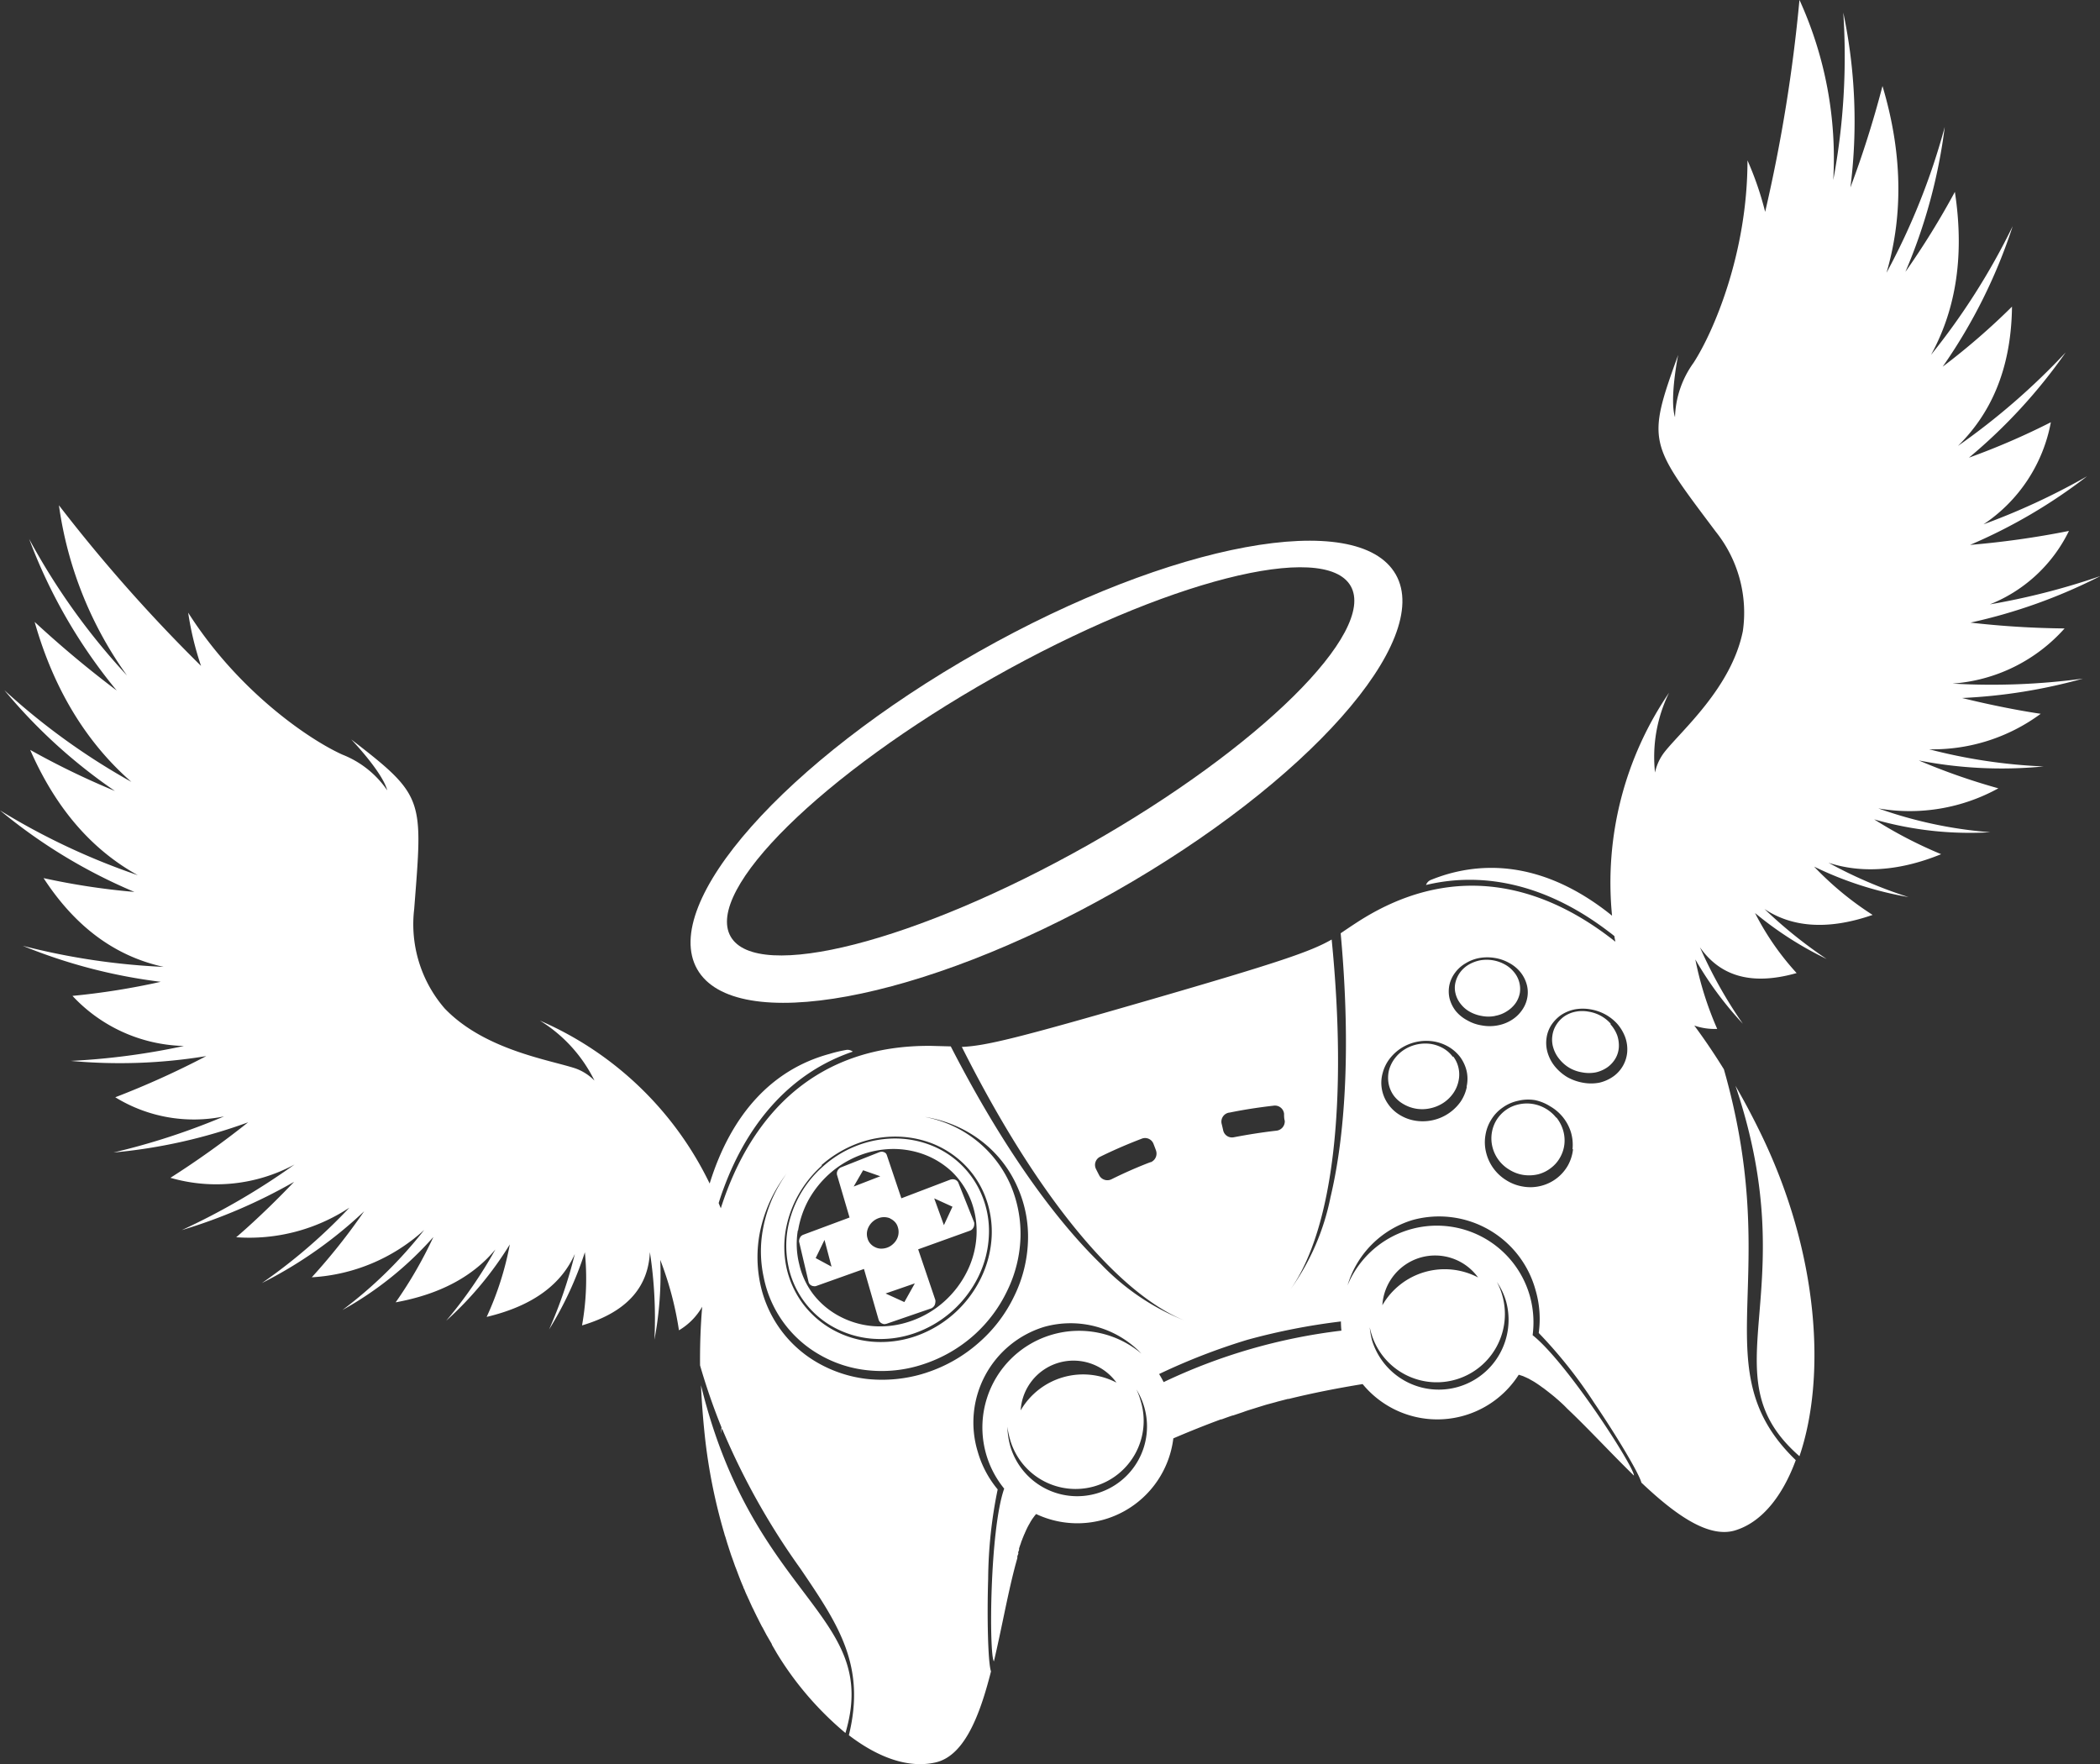<svg id="Layer_1" data-name="Layer 1" xmlns="http://www.w3.org/2000/svg" viewBox="0 0 244.84 205.68"><rect x="0" y="0" width="244.84" height="205.68" fill="#333333" stroke="none"/><defs><style>.cls-1{fill:#fff;}</style></defs><path class="cls-1" d="M142.11,135.53c-20,11.28-38.62,16.05-41.67,10.66s10.68-18.91,30.64-30.18S169.7,100,172.74,105.34s-10.66,18.9-30.63,30.19M178,104c-4.39-7.76-26.17-3.73-48.66,9s-37.17,29.28-32.8,37,26.17,3.73,48.65-9,37.18-29.3,32.81-37" transform="translate(-15.26 -37.01)"/><path class="cls-1" d="M108.31,180.47a11.21,11.21,0,0,1,1.25-3.62,11.79,11.79,0,0,1,2.42-3,11.56,11.56,0,0,1,3.39-2.09,11.11,11.11,0,0,1,3.89-.79,10.36,10.36,0,0,1,3.74.64,9.72,9.72,0,0,1,3.23,2,9.51,9.51,0,0,1,2.23,3.35,10,10,0,0,1,.65,4.15,10.61,10.61,0,0,1-1.09,4.12,11.61,11.61,0,0,1-2.66,3.51,11.38,11.38,0,0,1-3.94,2.31,10.76,10.76,0,0,1-4.4.57,10.1,10.1,0,0,1-3.91-1.16,9.45,9.45,0,0,1-3-2.51,9.07,9.07,0,0,1-1.67-3.56,9.68,9.68,0,0,1-.16-3.93m-1.06,4.38a10.55,10.55,0,0,0,5.2,6.89,11.24,11.24,0,0,0,4.41,1.35,12.08,12.08,0,0,0,5-.61,13.09,13.09,0,0,0,7.51-6.64,12.07,12.07,0,0,0,1.21-4.69,10.86,10.86,0,0,0-.78-4.69,10.59,10.59,0,0,0-6.2-6,11.5,11.5,0,0,0-4.21-.7,12.41,12.41,0,0,0-4.36.9,12.81,12.81,0,0,0-3.78,2.35,12.69,12.69,0,0,0-4.14,7.4,11.57,11.57,0,0,0,.14,4.42m4.17-3.25.82,3.12-1.85-1Zm4.5-8.12,2,.7-3.1,1.2Zm3.15,5.63a1.78,1.78,0,0,1,.55.39,1.47,1.47,0,0,1,.35.62,1.71,1.71,0,0,1,.08.71,1.78,1.78,0,0,1-.2.69,2,2,0,0,1-.46.58,1.92,1.92,0,0,1-.66.4,2.09,2.09,0,0,1-.72.12,1.6,1.6,0,0,1-.69-.17,1.69,1.69,0,0,1-.55-.41,1.45,1.45,0,0,1-.33-.61,1.72,1.72,0,0,1-.07-.71,1.81,1.81,0,0,1,.22-.68,2.08,2.08,0,0,1,1.07-.95,1.84,1.84,0,0,1,1.41,0m2.88,7.58-1.22,2.18-2.19-1Zm4.39-8.94-1,2.15-1.13-3.12Zm-16.78,8.77a.58.58,0,0,0,.12.25.62.62,0,0,0,.2.16.57.57,0,0,0,.25.08.68.68,0,0,0,.28,0l5.61-2,1.7,5.89a.76.76,0,0,0,.15.28.72.72,0,0,0,.22.17.92.92,0,0,0,.28.09,1.18,1.18,0,0,0,.31-.05l5.11-1.76a.71.71,0,0,0,.28-.16.78.78,0,0,0,.19-.24,1,1,0,0,0,.08-.3.85.85,0,0,0,0-.31l-2-5.9,6-2.16a.85.85,0,0,0,.28-.16.81.81,0,0,0,.17-.24.65.65,0,0,0,.08-.27,1,1,0,0,0,0-.3L127,174.92a.57.57,0,0,0-.15-.22.65.65,0,0,0-.23-.15.88.88,0,0,0-.29-.05,1,1,0,0,0-.29.05l-5.69,2.17-1.7-5.05a.57.57,0,0,0-.13-.21.5.5,0,0,0-.21-.12.53.53,0,0,0-.25-.05.86.86,0,0,0-.27.05l-4.47,1.77a.7.7,0,0,0-.23.15,1.56,1.56,0,0,0-.16.2.89.89,0,0,0-.09.24,1.06,1.06,0,0,0,0,.26l1.47,5-5.37,2a.86.86,0,0,0-.25.14.57.57,0,0,0-.16.22.62.62,0,0,0-.09.26.46.46,0,0,0,0,.26Zm75.13-26.22a3.63,3.63,0,0,0-1.1-1,4.24,4.24,0,0,0-1.43-.52,4.59,4.59,0,0,0-3.1.63,4.28,4.28,0,0,0-1.15,1.05,4,4,0,0,0-.67,1.35,3.78,3.78,0,0,0-.06,1.54,3.52,3.52,0,0,0,.59,1.42,3.63,3.63,0,0,0,1.12,1,4.3,4.3,0,0,0,3.18.5,4.41,4.41,0,0,0,1.55-.66,4.23,4.23,0,0,0,1.12-1.11,3.84,3.84,0,0,0,.6-1.41,3.5,3.5,0,0,0,0-1.51,3.34,3.34,0,0,0-.63-1.36m18.36-3.82a4.35,4.35,0,0,0-2.56-1.39,4,4,0,0,0-1.5,0,3.55,3.55,0,0,0-1.34.55,3.43,3.43,0,0,0-.94,1,3.12,3.12,0,0,0-.45,1.27,3.17,3.17,0,0,0,.12,1.42,3.76,3.76,0,0,0,.73,1.33,4.27,4.27,0,0,0,1.17,1,4.35,4.35,0,0,0,1.47.51,4.15,4.15,0,0,0,1.57,0,3.85,3.85,0,0,0,1.38-.61,3.34,3.34,0,0,0,.91-1,3,3,0,0,0,.4-1.3,3.72,3.72,0,0,0-.19-1.41,4,4,0,0,0-.77-1.27m-13.46-1a3.72,3.72,0,0,0,1.39-.55,3.56,3.56,0,0,0,1-.94,3.1,3.1,0,0,0,.49-1.19,3.06,3.06,0,0,0-.74-2.49,3.52,3.52,0,0,0-1.06-.85,4.34,4.34,0,0,0-1.34-.46,4.48,4.48,0,0,0-1.46,0,4.34,4.34,0,0,0-1.35.5,3.41,3.41,0,0,0-1,.89,3.26,3.26,0,0,0-.55,1.16,2.68,2.68,0,0,0,0,1.32,3.09,3.09,0,0,0,.61,1.23,3.5,3.5,0,0,0,1.07.91,4.35,4.35,0,0,0,1.38.48,4,4,0,0,0,1.55,0m7.12,11.85a4.37,4.37,0,0,0-1.22-1.05,4.42,4.42,0,0,0-1.5-.54,4.33,4.33,0,0,0-1.64.05,4,4,0,0,0-1.49.65,4.18,4.18,0,0,0-1.08,1.14,4.09,4.09,0,0,0-.56,1.48,4.16,4.16,0,0,0,.06,1.68,4.29,4.29,0,0,0,2,2.68,4.32,4.32,0,0,0,1.57.59,4.6,4.6,0,0,0,1.73-.06,4.06,4.06,0,0,0,1.53-.75,3.88,3.88,0,0,0,1.06-1.22,4,4,0,0,0,.5-1.52,4.13,4.13,0,0,0-.15-1.66,4.4,4.4,0,0,0-.77-1.47m8.25-7.67a3.88,3.88,0,0,1-1.59,2.85,4.67,4.67,0,0,1-1.66.75,5.22,5.22,0,0,1-1.93,0,5.81,5.81,0,0,1-1.78-.63,5.54,5.54,0,0,1-1.43-1.21,4.64,4.64,0,0,1-.88-1.62,4,4,0,0,1-.14-1.73,3.72,3.72,0,0,1,.56-1.53,4.37,4.37,0,0,1,1.14-1.17,4.57,4.57,0,0,1,1.62-.66,5.25,5.25,0,0,1,1.81,0,5.52,5.52,0,0,1,1.7.58,5.45,5.45,0,0,1,1.4,1.09,5.11,5.11,0,0,1,.93,1.54,4.18,4.18,0,0,1,.25,1.72m-6.32,11.38a5,5,0,0,1-.58,1.86,5,5,0,0,1-3.15,2.41,5,5,0,0,1-2.11.08,5.15,5.15,0,0,1-1.93-.73,5.24,5.24,0,0,1-2.37-3.27,4.91,4.91,0,0,1-.06-2.05,4.77,4.77,0,0,1,.69-1.79,4.63,4.63,0,0,1,1.31-1.37,4.8,4.8,0,0,1,1.8-.79,4.92,4.92,0,0,1,2-.07A5.4,5.4,0,0,1,196,166a5.28,5.28,0,0,1,2.41,3,5.14,5.14,0,0,1,.19,2M185,154.9a4,4,0,0,1-.74-1.5,3.64,3.64,0,0,1,0-1.61,3.7,3.7,0,0,1,.67-1.4,4,4,0,0,1,1.21-1.07,4.64,4.64,0,0,1,1.63-.62,5.32,5.32,0,0,1,1.78,0,5,5,0,0,1,1.61.55,4.4,4.4,0,0,1,1.28,1,3.94,3.94,0,0,1,.79,1.43,3.43,3.43,0,0,1,.11,1.58,3.62,3.62,0,0,1-.59,1.47,4.08,4.08,0,0,1-1.18,1.16,4.61,4.61,0,0,1-1.69.67,5,5,0,0,1-1.88,0,4.87,4.87,0,0,1-1.69-.6A4.4,4.4,0,0,1,185,154.9m1.28,8.81a4.79,4.79,0,0,1-.71,1.72,5.41,5.41,0,0,1-5.31,2.24,4.93,4.93,0,0,1-1.82-.68,4.41,4.41,0,0,1-1.36-1.29,4.29,4.29,0,0,1-.71-1.73,4.19,4.19,0,0,1,.1-1.87,4.62,4.62,0,0,1,.81-1.65,5.36,5.36,0,0,1,1.38-1.26,5.49,5.49,0,0,1,3.75-.76,5.11,5.11,0,0,1,1.73.62,4.7,4.7,0,0,1,1.34,1.17,4.51,4.51,0,0,1,.77,1.64,4.13,4.13,0,0,1,0,1.85m-11.35,27.73a7.48,7.48,0,0,0,.23,1A7.94,7.94,0,1,0,190.4,188a7.55,7.55,0,0,0-.62-1.53,7.85,7.85,0,0,1,1.09,2.32,8.14,8.14,0,0,1-15.63,4.54,9.47,9.47,0,0,1-.31-1.92m5.94-7.78a6.18,6.18,0,0,1,6.72,2.32,8.38,8.38,0,0,0-11.16,3.24,6.18,6.18,0,0,1,4.44-5.56m-9.21,8.52a66.29,66.29,0,0,0-20.73,6c-.17-.33-.34-.64-.53-.94a73.1,73.1,0,0,1,10.32-4,74.67,74.67,0,0,1,10.88-2.13,9.64,9.64,0,0,0,.06,1.08M158.6,166.73c1.7-.35,3.42-.61,5.16-.81a1.07,1.07,0,0,1,1.21.94c0,.28,0,.55.08.82a1.09,1.09,0,0,1-1,1.16c-1.66.19-3.29.45-4.92.76a1.05,1.05,0,0,1-1.26-.81c-.06-.27-.12-.53-.19-.81a1.07,1.07,0,0,1,.88-1.25m-15.44,44.4a8.13,8.13,0,0,1-10.08-5.54,9.55,9.55,0,0,1-.33-2.23,9.65,9.65,0,0,0,.27,1.32,7.94,7.94,0,1,0,15.25-4.41,7.4,7.4,0,0,0-.48-1.27,8.35,8.35,0,0,1,.92,2.06,8.13,8.13,0,0,1-5.55,10.07m-4.42-15.24a6.18,6.18,0,0,1,6.73,2.32,8.41,8.41,0,0,0-11.17,3.24,6.17,6.17,0,0,1,4.44-5.56m-3.59-14.13a15.72,15.72,0,0,1-1.58,6.32,16.81,16.81,0,0,1-4.09,5.42,17.34,17.34,0,0,1-6.14,3.54c-.19.07-.39.12-.57.18a16.74,16.74,0,0,1-6.23.58,15,15,0,0,1-5.9-1.9,13.85,13.85,0,0,1-6.71-9.25,15.12,15.12,0,0,1-.07-5.77,16.59,16.59,0,0,1,1.94-5.22,18.68,18.68,0,0,1,1.21-1.83,16.87,16.87,0,0,0-.92,1.45,15.78,15.78,0,0,0-1.84,5.06,14.18,14.18,0,0,0,.09,5.58,13.4,13.4,0,0,0,6.45,9,14.06,14.06,0,0,0,5.67,1.85,15.34,15.34,0,0,0,6.51-.71,16.65,16.65,0,0,0,5.9-3.4,16.43,16.43,0,0,0,3.91-5.26,15.28,15.28,0,0,0,1.5-6.12,14.56,14.56,0,0,0-1.13-6.05,13.59,13.59,0,0,0-8.12-7.49,15,15,0,0,0-1.92-.51,14.6,14.6,0,0,1,2.45.6,14.24,14.24,0,0,1,4.9,2.82,13.7,13.7,0,0,1,3.52,4.88,14.16,14.16,0,0,1,1.17,6.24m-24.08-8.91a13.6,13.6,0,0,1,3.89-2.41,12.52,12.52,0,0,1,4.45-.92,12,12,0,0,1,4.32.7,11.1,11.1,0,0,1,3.74,2.29,10.75,10.75,0,0,1,2.64,3.84,11.45,11.45,0,0,1,.81,4.82,12.47,12.47,0,0,1-1.24,4.82A13.34,13.34,0,0,1,122,192.8a12.43,12.43,0,0,1-5.13.63,11.53,11.53,0,0,1-4.54-1.4,11.21,11.21,0,0,1-3.41-2.95A11.09,11.09,0,0,1,107,185a11.7,11.7,0,0,1-.14-4.52,13,13,0,0,1,1.47-4.14,13.44,13.44,0,0,1,2.76-3.44m38.32-.4c-1.55.59-3.07,1.26-4.56,2a1.08,1.08,0,0,1-1.44-.47c-.12-.24-.25-.48-.37-.73a1.06,1.06,0,0,1,.52-1.44c1.56-.77,3.17-1.46,4.79-2.08a1.05,1.05,0,0,1,1.4.6c.1.26.2.51.29.77a1.09,1.09,0,0,1-.63,1.37m97.55-64.93a17.41,17.41,0,0,0,9.52-8.68,102.55,102.55,0,0,1-11.53,1.63,62.15,62.15,0,0,0,13.64-8,79.91,79.91,0,0,1-12.07,5.6,18.31,18.31,0,0,0,7.85-11.9,84.35,84.35,0,0,1-9.55,4.13A62.83,62.83,0,0,0,256.1,78.1,79.84,79.84,0,0,1,243.54,89c3.66-3.61,6.21-8.7,6.3-16.24a80,80,0,0,1-8.08,7,62.16,62.16,0,0,0,8.16-16.38,79.12,79.12,0,0,1-9.52,15c2.66-4.85,4-11,2.78-19a92.83,92.83,0,0,1-5.77,9.33A63,63,0,0,0,242,51.81a78.87,78.87,0,0,1-6.79,17c1.78-6.1,2.06-13.31-.47-21.77A119,119,0,0,1,231,58.87a61.5,61.5,0,0,0-.83-20.39A78.17,78.17,0,0,1,229,58a44.46,44.46,0,0,0-3.94-21,184.27,184.27,0,0,1-4,24.71,36.86,36.86,0,0,0-2.06-6c0,10.87-4,20.07-6.29,23.6a11.37,11.37,0,0,0-2.16,6.34c-.67-2.16.37-7.26.37-7.26-3.72,10.23-3.36,10.28,4.4,20.63a15.12,15.12,0,0,1,3.14,11.57c-1.33,6.62-7.2,11.63-9.14,14.11a5.85,5.85,0,0,0-1.1,2.38,17,17,0,0,1,1.64-9.31,39.27,39.27,0,0,0-6.65,26c-6.19-5-12.76-6.71-19.24-4.83-.61.18-1.24.4-1.86.65a1,1,0,0,0-.59.6c7.07-1.69,14.42.18,21.32,5.46.22.16.44.33.65.51,0,.2.08.42.1.64-9-7.15-19.45-9.19-30.15-2.23-.74.48-1.31.87-1.87,1.25,1.12,12.21.7,22.86-1.19,30.79a27.75,27.75,0,0,1-4.69,10.77c5.05-7.12,6.69-22.06,4.83-40.83-2.4,1.38-6,2.63-21.33,7.07s-19,5.33-21.79,5.45c8.46,16.85,17.85,28.57,25.94,31.89a27.63,27.63,0,0,1-9.73-6.58c-5.85-5.69-11.9-14.46-17.5-25.37l-2.25-.06c-13.1-.14-20.93,7.61-24.56,18.93-.09-.21-.18-.41-.25-.61.17-.55.36-1.12.56-1.65,3-8.16,8.21-13.68,15.08-16a1,1,0,0,0-.81-.19,16.31,16.31,0,0,0-1.92.46C105.26,161.71,100.5,166.93,98,175A39.31,39.31,0,0,0,78.2,156a17,17,0,0,1,6.37,7,5.85,5.85,0,0,0-2.21-1.42c-3-1-10.61-2.14-15.26-7A15,15,0,0,1,63.55,143c1-12.89,1.28-13.14-7.34-19.78,0,0,3.62,3.77,4.2,5.94A11.34,11.34,0,0,0,55.2,125c-3.86-1.73-12.16-7.37-18-16.56a35.39,35.39,0,0,0,1.5,6.21A184.23,184.23,0,0,1,22.13,95.92a44.46,44.46,0,0,0,7.94,19.85A77.52,77.52,0,0,1,18.66,99.85a61.47,61.47,0,0,0,10.21,17.67,123.1,123.1,0,0,1-9.57-8C21.7,118,25.8,124,30.58,128.17a78.51,78.51,0,0,1-14.81-10.69,62.65,62.65,0,0,0,12.89,11.75,92.55,92.55,0,0,1-9.88-4.79c3.27,7.46,7.71,11.93,12.55,14.61a80,80,0,0,1-16.07-7.56A62.56,62.56,0,0,0,30.93,141a81.89,81.89,0,0,1-10.59-1.61c4.12,6.32,9,9.25,14,10.35a80.12,80.12,0,0,1-16.43-2.46A62.64,62.64,0,0,0,34,151.48a83.83,83.83,0,0,1-10.29,1.64,18.33,18.33,0,0,0,13,5.84,81.72,81.72,0,0,1-13.19,1.74,61.93,61.93,0,0,0,15.79-.56,101,101,0,0,1-10.61,4.8,17.46,17.46,0,0,0,12.69,2.23,80.46,80.46,0,0,1-12.9,4.21,62.07,62.07,0,0,0,15.7-3.52,105,105,0,0,1-9.06,6.47,19.19,19.19,0,0,0,14.47-1.55,80.11,80.11,0,0,1-13.15,7.65,62.55,62.55,0,0,0,13.1-5.63c-3.81,4-6.75,6.46-6.75,6.46A21.2,21.2,0,0,0,56,177.81,64,64,0,0,1,45.8,186.6a50.31,50.31,0,0,0,11.92-8.37,71.07,71.07,0,0,1-6.11,7.7,21.25,21.25,0,0,0,13.11-5.52,50.74,50.74,0,0,1-9.54,9.34,40.2,40.2,0,0,0,10.61-8.52,49.56,49.56,0,0,1-4.4,7.62c5.49-1,9.2-3.23,11.63-6.17A51.8,51.8,0,0,1,67.28,191a40.57,40.57,0,0,0,7.42-8.9A36,36,0,0,1,72,190.55c5.67-1.35,8.8-4,10.28-7.34a53,53,0,0,1-3,8.8,40.85,40.85,0,0,0,4.17-9,31.1,31.1,0,0,1-.33,8.53c5.55-1.65,7.73-4.73,7.91-8.55a51,51,0,0,1,.53,10.21,41.21,41.21,0,0,0,.68-9.3,38.68,38.68,0,0,1,2.18,8.21,7.52,7.52,0,0,0,2.71-2.75c-.19,2.22-.27,4.51-.25,6.84a73.9,73.9,0,0,0,2.5,7.23c-.06.51-.12.77-.12.77l.18-.64a83.13,83.13,0,0,0,9.15,16.35c4.42,6.52,7.64,11.27,5.64,19.41,3.51,2.68,7,3.87,10.08,3.18,3.32-.74,5.14-5.28,6.49-10.62-.36-1.06-.47-6.37-.33-10.81a53.38,53.38,0,0,1,1.11-10.41,12,12,0,0,1-2.32-4.38,11.66,11.66,0,0,1,7.71-14.56,11.4,11.4,0,0,1,11.37,3.11,11.27,11.27,0,0,0-16,15.74c-1.7,4.82-1.78,19.37-1.2,20.14.86-3.64,1.55-7.52,2.39-10.78.11-.44.23-.85.34-1.26a.66.66,0,0,0,0-.15c0-.1.06-.21.1-.31s0-.12,0-.18.06-.2.1-.3a.78.78,0,0,0,0-.18c.06-.17.11-.35.18-.52a1.15,1.15,0,0,1,.06-.17c0-.08.06-.17.08-.24a1.8,1.8,0,0,0,.08-.21l.09-.22.08-.2a2,2,0,0,1,.1-.21,1.15,1.15,0,0,1,.1-.23,1.89,1.89,0,0,1,.09-.21l.15-.31.08-.14a1.05,1.05,0,0,1,.12-.21,1.09,1.09,0,0,1,.08-.15,1.6,1.6,0,0,1,.11-.19l.08-.13.15-.22.07-.09c.09-.13.19-.25.29-.37a11.27,11.27,0,0,0,16-8.82c1.84-.79,3.71-1.54,5.53-2.21a.2.2,0,0,1,.08,0c.44-.16.87-.32,1.3-.46l.05,0,1.19-.4.16-.06c.39-.14.77-.25,1.15-.37l.22-.07,1.13-.35,1.15-.31.2-.06,1.2-.31.1,0c2.67-.66,5.64-1.25,8.61-1.73a11.26,11.26,0,0,0,18.2-1.09l.5.16h0l.29.13h0l.2.09a.75.75,0,0,0,.13.06,2.25,2.25,0,0,1,.21.12l.13.07.21.12.09.05c.27.17.54.35.82.55l.09.07.26.18.09.07q.62.47,1.26,1l0,0c.1.1.21.18.32.28h0c.35.31.69.62,1.05,1h0c2.44,2.3,5.11,5.21,7.78,7.81.08-.95-7.8-13.2-11.81-16.37a11.44,11.44,0,0,0-.34-4.63,11.27,11.27,0,0,0-21.24-1.18,11.32,11.32,0,0,1,7.63-7.63,11.66,11.66,0,0,1,14.29,8.18,11.91,11.91,0,0,1,.37,5,54.55,54.55,0,0,1,6.47,8.15c2.5,3.67,5.23,8.21,5.5,9.3,4,3.79,8,6.66,11.17,5.49,2.94-1,5.3-3.95,6.83-8.11-6-5.79-5.85-11.51-5.61-19.39.21-6.72.45-14.89-2.77-26.18q-1.65-2.67-3.45-5.1a7.2,7.2,0,0,0,2.67.39,38.83,38.83,0,0,1-2.55-8.1,40.69,40.69,0,0,0,5.54,7.5,52.93,52.93,0,0,1-5-8.91c2.21,3.14,5.7,4.58,11.27,3a31.4,31.4,0,0,1-4.85-7,41,41,0,0,0,8.35,5.36,53.76,53.76,0,0,1-7.25-5.83c3,2,7.1,2.6,12.61.69a36.59,36.59,0,0,1-6.82-5.63,40.92,40.92,0,0,0,11,3.55,52.41,52.41,0,0,1-9.32-4c3.62,1.18,8,1.09,13.13-1a50.87,50.87,0,0,1-7.81-4.06,40.26,40.26,0,0,0,13.54,1.5,50.24,50.24,0,0,1-13.06-2.78,21.4,21.4,0,0,0,14-2.34,74.66,74.66,0,0,1-9.28-3.25,50.35,50.35,0,0,0,14.55.7,63.27,63.27,0,0,1-13.33-2,21.19,21.19,0,0,0,13-4.14s-3.81-.52-9.17-1.84a63,63,0,0,0,14.09-2.26,79.4,79.4,0,0,1-15.21.58,19.33,19.33,0,0,0,13.07-6.43A105.19,105.19,0,0,1,245,109.6a62.77,62.77,0,0,0,15.15-5.43,82.09,82.09,0,0,1-13.16,3.35m-150,91c.08,1.9.23,3.83.43,5.76a64.85,64.85,0,0,0,2.29,11.53s0,0,0,0a2.78,2.78,0,0,0,.12.38c.09.29.17.58.26.86s.1.29.14.44l.28.85.15.41.3.85.15.38.32.85.14.36c.11.28.23.57.36.86,0,.1.09.21.13.31.11.3.24.58.38.87a1.75,1.75,0,0,0,.13.28c.12.29.26.58.39.87l.12.23c.14.3.29.6.43.89l.1.19c.15.31.31.62.46.91a1.19,1.19,0,0,0,.09.15l.49.92.06.1.54.93,0,.06.58,1h0a37.49,37.49,0,0,0,8,9.3c4.12-13.86-10.68-15.37-16.82-40.46m120.59-35c8.26,24.48-3.45,33.67,7.46,43.19,3.1-9.08,2.4-23.7-4.74-38.09q-1.29-2.62-2.72-5.1" transform="translate(-15.26 -37.01)"/></svg>